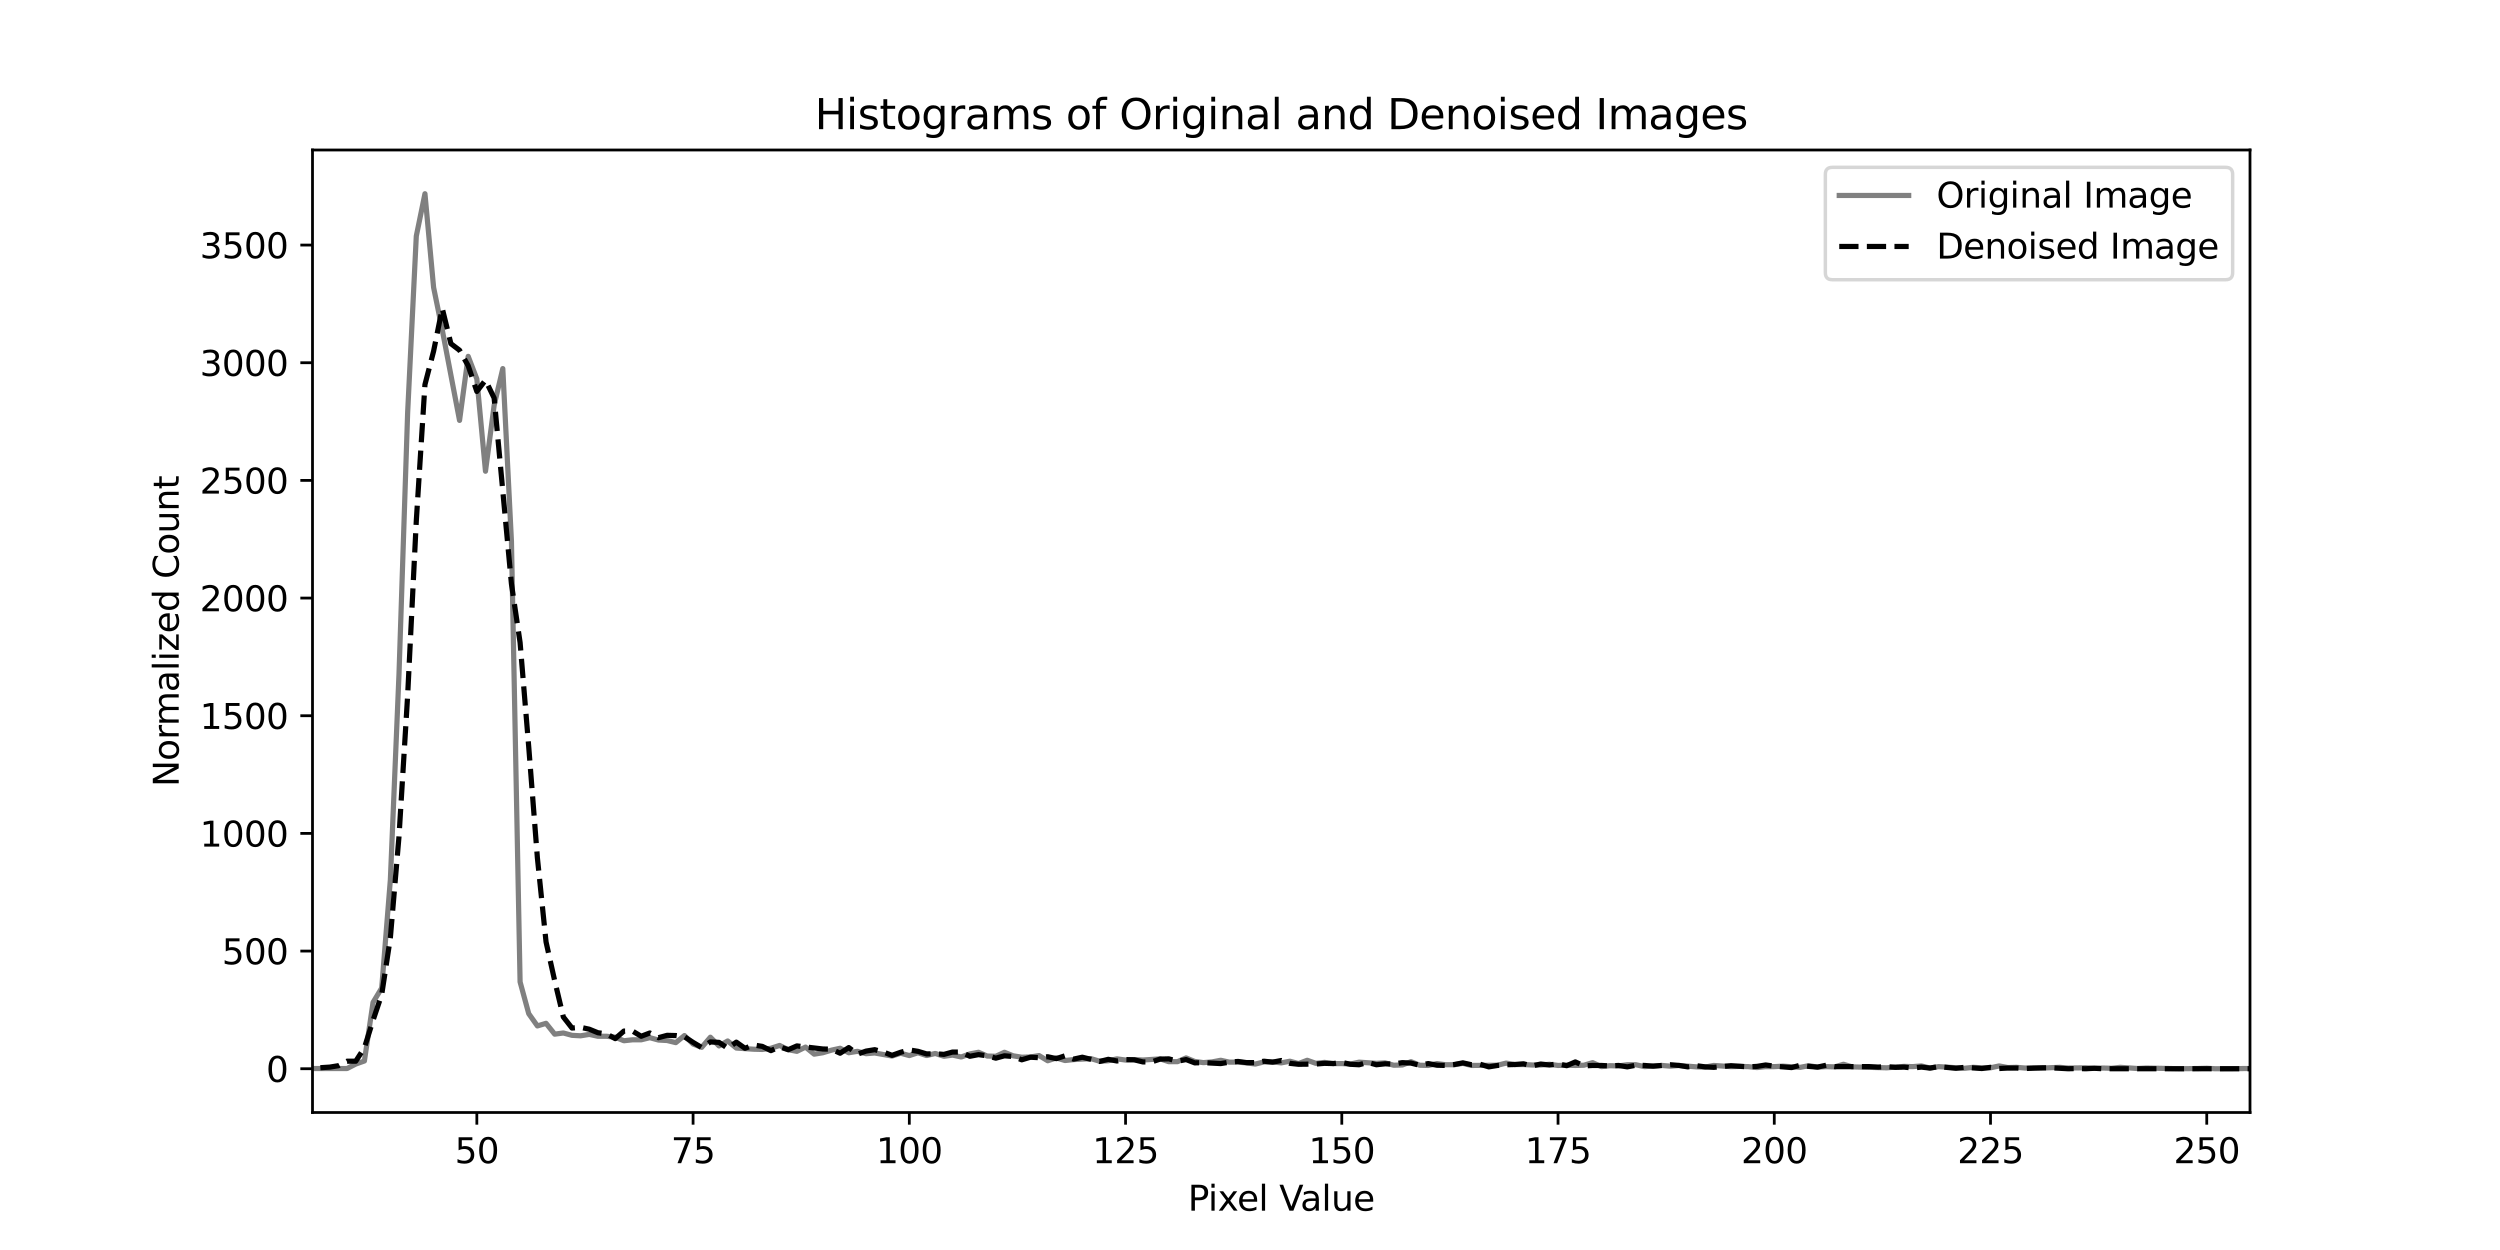 <?xml version="1.0" encoding="utf-8" standalone="no"?>
<!DOCTYPE svg PUBLIC "-//W3C//DTD SVG 1.1//EN"
  "http://www.w3.org/Graphics/SVG/1.1/DTD/svg11.dtd">
<svg xmlns:xlink="http://www.w3.org/1999/xlink" width="720pt" height="360pt" viewBox="0 0 720 360" xmlns="http://www.w3.org/2000/svg" version="1.1">
 <defs>
  <style type="text/css">*{stroke-linejoin: round; stroke-linecap: butt}</style>
 </defs>
 <g id="figure_1">
  <g id="patch_1">
   <path d="M 0 360 
L 720 360 
L 720 0 
L 0 0 
z
" style="fill: #ffffff"/>
  </g>
  <g id="axes_1">
   <g id="patch_2">
    <path d="M 90 320.4 
L 648 320.4 
L 648 43.2 
L 90 43.2 
z
" style="fill: #ffffff"/>
   </g>
   <g id="matplotlib.axis_1">
    <g id="xtick_1">
     <g id="line2d_1">
      <defs>
       <path id="ma00f74139a" d="M 0 0 
L 0 3.5 
" style="stroke: #000000; stroke-width: 0.8"/>
      </defs>
      <g>
       <use xlink:href="#ma00f74139a" x="137.33" y="320.4" style="stroke: #000000; stroke-width: 0.8"/>
      </g>
     </g>
     <g id="text_1">
      <!-- 50 -->
      <g transform="translate(130.968 334.998) scale(0.1 -0.1)">
       <defs>
        <path id="DejaVuSans-35" d="M 691 4666 
L 3169 4666 
L 3169 4134 
L 1269 4134 
L 1269 2991 
Q 1406 3038 1543 3061 
Q 1681 3084 1819 3084 
Q 2600 3084 3056 2656 
Q 3513 2228 3513 1497 
Q 3513 744 3044 326 
Q 2575 -91 1722 -91 
Q 1428 -91 1123 -41 
Q 819 9 494 109 
L 494 744 
Q 775 591 1075 516 
Q 1375 441 1709 441 
Q 2250 441 2565 725 
Q 2881 1009 2881 1497 
Q 2881 1984 2565 2268 
Q 2250 2553 1709 2553 
Q 1456 2553 1204 2497 
Q 953 2441 691 2322 
L 691 4666 
z
" transform="scale(0.016)"/>
        <path id="DejaVuSans-30" d="M 2034 4250 
Q 1547 4250 1301 3770 
Q 1056 3291 1056 2328 
Q 1056 1369 1301 889 
Q 1547 409 2034 409 
Q 2525 409 2770 889 
Q 3016 1369 3016 2328 
Q 3016 3291 2770 3770 
Q 2525 4250 2034 4250 
z
M 2034 4750 
Q 2819 4750 3233 4129 
Q 3647 3509 3647 2328 
Q 3647 1150 3233 529 
Q 2819 -91 2034 -91 
Q 1250 -91 836 529 
Q 422 1150 422 2328 
Q 422 3509 836 4129 
Q 1250 4750 2034 4750 
z
" transform="scale(0.016)"/>
       </defs>
       <use xlink:href="#DejaVuSans-35"/>
       <use xlink:href="#DejaVuSans-30" x="63.623"/>
      </g>
     </g>
    </g>
    <g id="xtick_2">
     <g id="line2d_2">
      <g>
       <use xlink:href="#ma00f74139a" x="199.607" y="320.4" style="stroke: #000000; stroke-width: 0.8"/>
      </g>
     </g>
     <g id="text_2">
      <!-- 75 -->
      <g transform="translate(193.245 334.998) scale(0.1 -0.1)">
       <defs>
        <path id="DejaVuSans-37" d="M 525 4666 
L 3525 4666 
L 3525 4397 
L 1831 0 
L 1172 0 
L 2766 4134 
L 525 4134 
L 525 4666 
z
" transform="scale(0.016)"/>
       </defs>
       <use xlink:href="#DejaVuSans-37"/>
       <use xlink:href="#DejaVuSans-35" x="63.623"/>
      </g>
     </g>
    </g>
    <g id="xtick_3">
     <g id="line2d_3">
      <g>
       <use xlink:href="#ma00f74139a" x="261.884" y="320.4" style="stroke: #000000; stroke-width: 0.8"/>
      </g>
     </g>
     <g id="text_3">
      <!-- 100 -->
      <g transform="translate(252.34 334.998) scale(0.1 -0.1)">
       <defs>
        <path id="DejaVuSans-31" d="M 794 531 
L 1825 531 
L 1825 4091 
L 703 3866 
L 703 4441 
L 1819 4666 
L 2450 4666 
L 2450 531 
L 3481 531 
L 3481 0 
L 794 0 
L 794 531 
z
" transform="scale(0.016)"/>
       </defs>
       <use xlink:href="#DejaVuSans-31"/>
       <use xlink:href="#DejaVuSans-30" x="63.623"/>
       <use xlink:href="#DejaVuSans-30" x="127.246"/>
      </g>
     </g>
    </g>
    <g id="xtick_4">
     <g id="line2d_4">
      <g>
       <use xlink:href="#ma00f74139a" x="324.161" y="320.4" style="stroke: #000000; stroke-width: 0.8"/>
      </g>
     </g>
     <g id="text_4">
      <!-- 125 -->
      <g transform="translate(314.617 334.998) scale(0.1 -0.1)">
       <defs>
        <path id="DejaVuSans-32" d="M 1228 531 
L 3431 531 
L 3431 0 
L 469 0 
L 469 531 
Q 828 903 1448 1529 
Q 2069 2156 2228 2338 
Q 2531 2678 2651 2914 
Q 2772 3150 2772 3378 
Q 2772 3750 2511 3984 
Q 2250 4219 1831 4219 
Q 1534 4219 1204 4116 
Q 875 4013 500 3803 
L 500 4441 
Q 881 4594 1212 4672 
Q 1544 4750 1819 4750 
Q 2544 4750 2975 4387 
Q 3406 4025 3406 3419 
Q 3406 3131 3298 2873 
Q 3191 2616 2906 2266 
Q 2828 2175 2409 1742 
Q 1991 1309 1228 531 
z
" transform="scale(0.016)"/>
       </defs>
       <use xlink:href="#DejaVuSans-31"/>
       <use xlink:href="#DejaVuSans-32" x="63.623"/>
       <use xlink:href="#DejaVuSans-35" x="127.246"/>
      </g>
     </g>
    </g>
    <g id="xtick_5">
     <g id="line2d_5">
      <g>
       <use xlink:href="#ma00f74139a" x="386.438" y="320.4" style="stroke: #000000; stroke-width: 0.8"/>
      </g>
     </g>
     <g id="text_5">
      <!-- 150 -->
      <g transform="translate(376.894 334.998) scale(0.1 -0.1)">
       <use xlink:href="#DejaVuSans-31"/>
       <use xlink:href="#DejaVuSans-35" x="63.623"/>
       <use xlink:href="#DejaVuSans-30" x="127.246"/>
      </g>
     </g>
    </g>
    <g id="xtick_6">
     <g id="line2d_6">
      <g>
       <use xlink:href="#ma00f74139a" x="448.714" y="320.4" style="stroke: #000000; stroke-width: 0.8"/>
      </g>
     </g>
     <g id="text_6">
      <!-- 175 -->
      <g transform="translate(439.171 334.998) scale(0.1 -0.1)">
       <use xlink:href="#DejaVuSans-31"/>
       <use xlink:href="#DejaVuSans-37" x="63.623"/>
       <use xlink:href="#DejaVuSans-35" x="127.246"/>
      </g>
     </g>
    </g>
    <g id="xtick_7">
     <g id="line2d_7">
      <g>
       <use xlink:href="#ma00f74139a" x="510.991" y="320.4" style="stroke: #000000; stroke-width: 0.8"/>
      </g>
     </g>
     <g id="text_7">
      <!-- 200 -->
      <g transform="translate(501.447 334.998) scale(0.1 -0.1)">
       <use xlink:href="#DejaVuSans-32"/>
       <use xlink:href="#DejaVuSans-30" x="63.623"/>
       <use xlink:href="#DejaVuSans-30" x="127.246"/>
      </g>
     </g>
    </g>
    <g id="xtick_8">
     <g id="line2d_8">
      <g>
       <use xlink:href="#ma00f74139a" x="573.268" y="320.4" style="stroke: #000000; stroke-width: 0.8"/>
      </g>
     </g>
     <g id="text_8">
      <!-- 225 -->
      <g transform="translate(563.724 334.998) scale(0.1 -0.1)">
       <use xlink:href="#DejaVuSans-32"/>
       <use xlink:href="#DejaVuSans-32" x="63.623"/>
       <use xlink:href="#DejaVuSans-35" x="127.246"/>
      </g>
     </g>
    </g>
    <g id="xtick_9">
     <g id="line2d_9">
      <g>
       <use xlink:href="#ma00f74139a" x="635.545" y="320.4" style="stroke: #000000; stroke-width: 0.8"/>
      </g>
     </g>
     <g id="text_9">
      <!-- 250 -->
      <g transform="translate(626.001 334.998) scale(0.1 -0.1)">
       <use xlink:href="#DejaVuSans-32"/>
       <use xlink:href="#DejaVuSans-35" x="63.623"/>
       <use xlink:href="#DejaVuSans-30" x="127.246"/>
      </g>
     </g>
    </g>
    <g id="text_10">
     <!-- Pixel Value -->
     <g transform="translate(342.12 348.677) scale(0.1 -0.1)">
      <defs>
       <path id="DejaVuSans-50" d="M 1259 4147 
L 1259 2394 
L 2053 2394 
Q 2494 2394 2734 2622 
Q 2975 2850 2975 3272 
Q 2975 3691 2734 3919 
Q 2494 4147 2053 4147 
L 1259 4147 
z
M 628 4666 
L 2053 4666 
Q 2838 4666 3239 4311 
Q 3641 3956 3641 3272 
Q 3641 2581 3239 2228 
Q 2838 1875 2053 1875 
L 1259 1875 
L 1259 0 
L 628 0 
L 628 4666 
z
" transform="scale(0.016)"/>
       <path id="DejaVuSans-69" d="M 603 3500 
L 1178 3500 
L 1178 0 
L 603 0 
L 603 3500 
z
M 603 4863 
L 1178 4863 
L 1178 4134 
L 603 4134 
L 603 4863 
z
" transform="scale(0.016)"/>
       <path id="DejaVuSans-78" d="M 3513 3500 
L 2247 1797 
L 3578 0 
L 2900 0 
L 1881 1375 
L 863 0 
L 184 0 
L 1544 1831 
L 300 3500 
L 978 3500 
L 1906 2253 
L 2834 3500 
L 3513 3500 
z
" transform="scale(0.016)"/>
       <path id="DejaVuSans-65" d="M 3597 1894 
L 3597 1613 
L 953 1613 
Q 991 1019 1311 708 
Q 1631 397 2203 397 
Q 2534 397 2845 478 
Q 3156 559 3463 722 
L 3463 178 
Q 3153 47 2828 -22 
Q 2503 -91 2169 -91 
Q 1331 -91 842 396 
Q 353 884 353 1716 
Q 353 2575 817 3079 
Q 1281 3584 2069 3584 
Q 2775 3584 3186 3129 
Q 3597 2675 3597 1894 
z
M 3022 2063 
Q 3016 2534 2758 2815 
Q 2500 3097 2075 3097 
Q 1594 3097 1305 2825 
Q 1016 2553 972 2059 
L 3022 2063 
z
" transform="scale(0.016)"/>
       <path id="DejaVuSans-6c" d="M 603 4863 
L 1178 4863 
L 1178 0 
L 603 0 
L 603 4863 
z
" transform="scale(0.016)"/>
       <path id="DejaVuSans-20" transform="scale(0.016)"/>
       <path id="DejaVuSans-56" d="M 1831 0 
L 50 4666 
L 709 4666 
L 2188 738 
L 3669 4666 
L 4325 4666 
L 2547 0 
L 1831 0 
z
" transform="scale(0.016)"/>
       <path id="DejaVuSans-61" d="M 2194 1759 
Q 1497 1759 1228 1600 
Q 959 1441 959 1056 
Q 959 750 1161 570 
Q 1363 391 1709 391 
Q 2188 391 2477 730 
Q 2766 1069 2766 1631 
L 2766 1759 
L 2194 1759 
z
M 3341 1997 
L 3341 0 
L 2766 0 
L 2766 531 
Q 2569 213 2275 61 
Q 1981 -91 1556 -91 
Q 1019 -91 701 211 
Q 384 513 384 1019 
Q 384 1609 779 1909 
Q 1175 2209 1959 2209 
L 2766 2209 
L 2766 2266 
Q 2766 2663 2505 2880 
Q 2244 3097 1772 3097 
Q 1472 3097 1187 3025 
Q 903 2953 641 2809 
L 641 3341 
Q 956 3463 1253 3523 
Q 1550 3584 1831 3584 
Q 2591 3584 2966 3190 
Q 3341 2797 3341 1997 
z
" transform="scale(0.016)"/>
       <path id="DejaVuSans-75" d="M 544 1381 
L 544 3500 
L 1119 3500 
L 1119 1403 
Q 1119 906 1312 657 
Q 1506 409 1894 409 
Q 2359 409 2629 706 
Q 2900 1003 2900 1516 
L 2900 3500 
L 3475 3500 
L 3475 0 
L 2900 0 
L 2900 538 
Q 2691 219 2414 64 
Q 2138 -91 1772 -91 
Q 1169 -91 856 284 
Q 544 659 544 1381 
z
M 1991 3584 
L 1991 3584 
z
" transform="scale(0.016)"/>
      </defs>
      <use xlink:href="#DejaVuSans-50"/>
      <use xlink:href="#DejaVuSans-69" x="58.053"/>
      <use xlink:href="#DejaVuSans-78" x="85.836"/>
      <use xlink:href="#DejaVuSans-65" x="141.891"/>
      <use xlink:href="#DejaVuSans-6c" x="203.414"/>
      <use xlink:href="#DejaVuSans-20" x="231.197"/>
      <use xlink:href="#DejaVuSans-56" x="262.984"/>
      <use xlink:href="#DejaVuSans-61" x="323.643"/>
      <use xlink:href="#DejaVuSans-6c" x="384.922"/>
      <use xlink:href="#DejaVuSans-75" x="412.705"/>
      <use xlink:href="#DejaVuSans-65" x="476.084"/>
     </g>
    </g>
   </g>
   <g id="matplotlib.axis_2">
    <g id="ytick_1">
     <g id="line2d_10">
      <defs>
       <path id="m5e461775ae" d="M 0 0 
L -3.5 0 
" style="stroke: #000000; stroke-width: 0.8"/>
      </defs>
      <g>
       <use xlink:href="#m5e461775ae" x="90" y="307.8" style="stroke: #000000; stroke-width: 0.8"/>
      </g>
     </g>
     <g id="text_11">
      <!-- 0 -->
      <g transform="translate(76.638 311.599) scale(0.1 -0.1)">
       <use xlink:href="#DejaVuSans-30"/>
      </g>
     </g>
    </g>
    <g id="ytick_2">
     <g id="line2d_11">
      <g>
       <use xlink:href="#m5e461775ae" x="90" y="273.911" style="stroke: #000000; stroke-width: 0.8"/>
      </g>
     </g>
     <g id="text_12">
      <!-- 500 -->
      <g transform="translate(63.913 277.71) scale(0.1 -0.1)">
       <use xlink:href="#DejaVuSans-35"/>
       <use xlink:href="#DejaVuSans-30" x="63.623"/>
       <use xlink:href="#DejaVuSans-30" x="127.246"/>
      </g>
     </g>
    </g>
    <g id="ytick_3">
     <g id="line2d_12">
      <g>
       <use xlink:href="#m5e461775ae" x="90" y="240.022" style="stroke: #000000; stroke-width: 0.8"/>
      </g>
     </g>
     <g id="text_13">
      <!-- 1000 -->
      <g transform="translate(57.55 243.821) scale(0.1 -0.1)">
       <use xlink:href="#DejaVuSans-31"/>
       <use xlink:href="#DejaVuSans-30" x="63.623"/>
       <use xlink:href="#DejaVuSans-30" x="127.246"/>
       <use xlink:href="#DejaVuSans-30" x="190.869"/>
      </g>
     </g>
    </g>
    <g id="ytick_4">
     <g id="line2d_13">
      <g>
       <use xlink:href="#m5e461775ae" x="90" y="206.132" style="stroke: #000000; stroke-width: 0.8"/>
      </g>
     </g>
     <g id="text_14">
      <!-- 1500 -->
      <g transform="translate(57.55 209.932) scale(0.1 -0.1)">
       <use xlink:href="#DejaVuSans-31"/>
       <use xlink:href="#DejaVuSans-35" x="63.623"/>
       <use xlink:href="#DejaVuSans-30" x="127.246"/>
       <use xlink:href="#DejaVuSans-30" x="190.869"/>
      </g>
     </g>
    </g>
    <g id="ytick_5">
     <g id="line2d_14">
      <g>
       <use xlink:href="#m5e461775ae" x="90" y="172.243" style="stroke: #000000; stroke-width: 0.8"/>
      </g>
     </g>
     <g id="text_15">
      <!-- 2000 -->
      <g transform="translate(57.55 176.042) scale(0.1 -0.1)">
       <use xlink:href="#DejaVuSans-32"/>
       <use xlink:href="#DejaVuSans-30" x="63.623"/>
       <use xlink:href="#DejaVuSans-30" x="127.246"/>
       <use xlink:href="#DejaVuSans-30" x="190.869"/>
      </g>
     </g>
    </g>
    <g id="ytick_6">
     <g id="line2d_15">
      <g>
       <use xlink:href="#m5e461775ae" x="90" y="138.354" style="stroke: #000000; stroke-width: 0.8"/>
      </g>
     </g>
     <g id="text_16">
      <!-- 2500 -->
      <g transform="translate(57.55 142.153) scale(0.1 -0.1)">
       <use xlink:href="#DejaVuSans-32"/>
       <use xlink:href="#DejaVuSans-35" x="63.623"/>
       <use xlink:href="#DejaVuSans-30" x="127.246"/>
       <use xlink:href="#DejaVuSans-30" x="190.869"/>
      </g>
     </g>
    </g>
    <g id="ytick_7">
     <g id="line2d_16">
      <g>
       <use xlink:href="#m5e461775ae" x="90" y="104.465" style="stroke: #000000; stroke-width: 0.8"/>
      </g>
     </g>
     <g id="text_17">
      <!-- 3000 -->
      <g transform="translate(57.55 108.264) scale(0.1 -0.1)">
       <defs>
        <path id="DejaVuSans-33" d="M 2597 2516 
Q 3050 2419 3304 2112 
Q 3559 1806 3559 1356 
Q 3559 666 3084 287 
Q 2609 -91 1734 -91 
Q 1441 -91 1130 -33 
Q 819 25 488 141 
L 488 750 
Q 750 597 1062 519 
Q 1375 441 1716 441 
Q 2309 441 2620 675 
Q 2931 909 2931 1356 
Q 2931 1769 2642 2001 
Q 2353 2234 1838 2234 
L 1294 2234 
L 1294 2753 
L 1863 2753 
Q 2328 2753 2575 2939 
Q 2822 3125 2822 3475 
Q 2822 3834 2567 4026 
Q 2313 4219 1838 4219 
Q 1578 4219 1281 4162 
Q 984 4106 628 3988 
L 628 4550 
Q 988 4650 1302 4700 
Q 1616 4750 1894 4750 
Q 2613 4750 3031 4423 
Q 3450 4097 3450 3541 
Q 3450 3153 3228 2886 
Q 3006 2619 2597 2516 
z
" transform="scale(0.016)"/>
       </defs>
       <use xlink:href="#DejaVuSans-33"/>
       <use xlink:href="#DejaVuSans-30" x="63.623"/>
       <use xlink:href="#DejaVuSans-30" x="127.246"/>
       <use xlink:href="#DejaVuSans-30" x="190.869"/>
      </g>
     </g>
    </g>
    <g id="ytick_8">
     <g id="line2d_17">
      <g>
       <use xlink:href="#m5e461775ae" x="90" y="70.576" style="stroke: #000000; stroke-width: 0.8"/>
      </g>
     </g>
     <g id="text_18">
      <!-- 3500 -->
      <g transform="translate(57.55 74.375) scale(0.1 -0.1)">
       <use xlink:href="#DejaVuSans-33"/>
       <use xlink:href="#DejaVuSans-35" x="63.623"/>
       <use xlink:href="#DejaVuSans-30" x="127.246"/>
       <use xlink:href="#DejaVuSans-30" x="190.869"/>
      </g>
     </g>
    </g>
    <g id="text_19">
     <!-- Normalized Count -->
     <g transform="translate(51.47 226.593) rotate(-90) scale(0.1 -0.1)">
      <defs>
       <path id="DejaVuSans-4e" d="M 628 4666 
L 1478 4666 
L 3547 763 
L 3547 4666 
L 4159 4666 
L 4159 0 
L 3309 0 
L 1241 3903 
L 1241 0 
L 628 0 
L 628 4666 
z
" transform="scale(0.016)"/>
       <path id="DejaVuSans-6f" d="M 1959 3097 
Q 1497 3097 1228 2736 
Q 959 2375 959 1747 
Q 959 1119 1226 758 
Q 1494 397 1959 397 
Q 2419 397 2687 759 
Q 2956 1122 2956 1747 
Q 2956 2369 2687 2733 
Q 2419 3097 1959 3097 
z
M 1959 3584 
Q 2709 3584 3137 3096 
Q 3566 2609 3566 1747 
Q 3566 888 3137 398 
Q 2709 -91 1959 -91 
Q 1206 -91 779 398 
Q 353 888 353 1747 
Q 353 2609 779 3096 
Q 1206 3584 1959 3584 
z
" transform="scale(0.016)"/>
       <path id="DejaVuSans-72" d="M 2631 2963 
Q 2534 3019 2420 3045 
Q 2306 3072 2169 3072 
Q 1681 3072 1420 2755 
Q 1159 2438 1159 1844 
L 1159 0 
L 581 0 
L 581 3500 
L 1159 3500 
L 1159 2956 
Q 1341 3275 1631 3429 
Q 1922 3584 2338 3584 
Q 2397 3584 2469 3576 
Q 2541 3569 2628 3553 
L 2631 2963 
z
" transform="scale(0.016)"/>
       <path id="DejaVuSans-6d" d="M 3328 2828 
Q 3544 3216 3844 3400 
Q 4144 3584 4550 3584 
Q 5097 3584 5394 3201 
Q 5691 2819 5691 2113 
L 5691 0 
L 5113 0 
L 5113 2094 
Q 5113 2597 4934 2840 
Q 4756 3084 4391 3084 
Q 3944 3084 3684 2787 
Q 3425 2491 3425 1978 
L 3425 0 
L 2847 0 
L 2847 2094 
Q 2847 2600 2669 2842 
Q 2491 3084 2119 3084 
Q 1678 3084 1418 2786 
Q 1159 2488 1159 1978 
L 1159 0 
L 581 0 
L 581 3500 
L 1159 3500 
L 1159 2956 
Q 1356 3278 1631 3431 
Q 1906 3584 2284 3584 
Q 2666 3584 2933 3390 
Q 3200 3197 3328 2828 
z
" transform="scale(0.016)"/>
       <path id="DejaVuSans-7a" d="M 353 3500 
L 3084 3500 
L 3084 2975 
L 922 459 
L 3084 459 
L 3084 0 
L 275 0 
L 275 525 
L 2438 3041 
L 353 3041 
L 353 3500 
z
" transform="scale(0.016)"/>
       <path id="DejaVuSans-64" d="M 2906 2969 
L 2906 4863 
L 3481 4863 
L 3481 0 
L 2906 0 
L 2906 525 
Q 2725 213 2448 61 
Q 2172 -91 1784 -91 
Q 1150 -91 751 415 
Q 353 922 353 1747 
Q 353 2572 751 3078 
Q 1150 3584 1784 3584 
Q 2172 3584 2448 3432 
Q 2725 3281 2906 2969 
z
M 947 1747 
Q 947 1113 1208 752 
Q 1469 391 1925 391 
Q 2381 391 2643 752 
Q 2906 1113 2906 1747 
Q 2906 2381 2643 2742 
Q 2381 3103 1925 3103 
Q 1469 3103 1208 2742 
Q 947 2381 947 1747 
z
" transform="scale(0.016)"/>
       <path id="DejaVuSans-43" d="M 4122 4306 
L 4122 3641 
Q 3803 3938 3442 4084 
Q 3081 4231 2675 4231 
Q 1875 4231 1450 3742 
Q 1025 3253 1025 2328 
Q 1025 1406 1450 917 
Q 1875 428 2675 428 
Q 3081 428 3442 575 
Q 3803 722 4122 1019 
L 4122 359 
Q 3791 134 3420 21 
Q 3050 -91 2638 -91 
Q 1578 -91 968 557 
Q 359 1206 359 2328 
Q 359 3453 968 4101 
Q 1578 4750 2638 4750 
Q 3056 4750 3426 4639 
Q 3797 4528 4122 4306 
z
" transform="scale(0.016)"/>
       <path id="DejaVuSans-6e" d="M 3513 2113 
L 3513 0 
L 2938 0 
L 2938 2094 
Q 2938 2591 2744 2837 
Q 2550 3084 2163 3084 
Q 1697 3084 1428 2787 
Q 1159 2491 1159 1978 
L 1159 0 
L 581 0 
L 581 3500 
L 1159 3500 
L 1159 2956 
Q 1366 3272 1645 3428 
Q 1925 3584 2291 3584 
Q 2894 3584 3203 3211 
Q 3513 2838 3513 2113 
z
" transform="scale(0.016)"/>
       <path id="DejaVuSans-74" d="M 1172 4494 
L 1172 3500 
L 2356 3500 
L 2356 3053 
L 1172 3053 
L 1172 1153 
Q 1172 725 1289 603 
Q 1406 481 1766 481 
L 2356 481 
L 2356 0 
L 1766 0 
Q 1100 0 847 248 
Q 594 497 594 1153 
L 594 3053 
L 172 3053 
L 172 3500 
L 594 3500 
L 594 4494 
L 1172 4494 
z
" transform="scale(0.016)"/>
      </defs>
      <use xlink:href="#DejaVuSans-4e"/>
      <use xlink:href="#DejaVuSans-6f" x="74.805"/>
      <use xlink:href="#DejaVuSans-72" x="135.986"/>
      <use xlink:href="#DejaVuSans-6d" x="175.35"/>
      <use xlink:href="#DejaVuSans-61" x="272.762"/>
      <use xlink:href="#DejaVuSans-6c" x="334.041"/>
      <use xlink:href="#DejaVuSans-69" x="361.824"/>
      <use xlink:href="#DejaVuSans-7a" x="389.607"/>
      <use xlink:href="#DejaVuSans-65" x="442.098"/>
      <use xlink:href="#DejaVuSans-64" x="503.621"/>
      <use xlink:href="#DejaVuSans-20" x="567.098"/>
      <use xlink:href="#DejaVuSans-43" x="598.885"/>
      <use xlink:href="#DejaVuSans-6f" x="668.709"/>
      <use xlink:href="#DejaVuSans-75" x="729.891"/>
      <use xlink:href="#DejaVuSans-6e" x="793.27"/>
      <use xlink:href="#DejaVuSans-74" x="856.648"/>
     </g>
    </g>
   </g>
   <g id="line2d_18">
    <path d="M 12.777 307.8 
L 99.964 307.732 
L 102.455 306.444 
L 104.946 305.563 
L 107.438 288.686 
L 109.929 284.552 
L 112.42 253.442 
L 114.911 194.136 
L 117.402 118.834 
L 119.893 68 
L 122.384 55.8 
L 124.875 82.776 
L 127.366 94.976 
L 132.348 121.071 
L 134.839 102.635 
L 137.33 109.142 
L 139.821 135.711 
L 142.312 116.733 
L 144.804 106.159 
L 147.295 155.909 
L 149.786 282.79 
L 152.277 291.94 
L 154.768 295.464 
L 157.259 294.719 
L 159.75 297.837 
L 162.241 297.498 
L 164.732 298.175 
L 167.223 298.311 
L 169.714 297.904 
L 172.205 298.447 
L 174.696 298.447 
L 177.188 298.718 
L 179.679 299.734 
L 182.17 299.463 
L 184.661 299.463 
L 187.152 298.853 
L 189.643 299.531 
L 192.134 299.667 
L 194.625 300.277 
L 197.116 298.243 
L 199.607 300.683 
L 202.098 301.632 
L 204.589 298.718 
L 207.08 301.225 
L 209.571 299.802 
L 212.062 301.836 
L 217.045 302.174 
L 219.536 302.242 
L 222.027 301.903 
L 224.518 301.09 
L 227.009 302.31 
L 229.5 302.784 
L 231.991 301.564 
L 234.482 303.598 
L 236.973 303.191 
L 239.464 302.446 
L 241.955 301.903 
L 244.446 303.191 
L 246.938 302.784 
L 249.429 303.462 
L 251.92 303.259 
L 256.902 304.14 
L 259.393 303.327 
L 261.884 304.004 
L 264.375 303.191 
L 266.866 304.004 
L 269.357 303.394 
L 271.848 304.208 
L 274.339 303.869 
L 276.83 304.411 
L 279.321 303.53 
L 281.812 303.056 
L 284.304 304.14 
L 286.795 304.208 
L 289.286 303.056 
L 291.777 304.072 
L 294.268 304.479 
L 296.759 304.411 
L 299.25 304.004 
L 301.741 305.496 
L 304.232 304.682 
L 306.723 305.428 
L 309.214 305.157 
L 314.196 304.886 
L 316.688 305.631 
L 319.179 305.496 
L 321.67 304.953 
L 324.161 305.292 
L 326.652 305.157 
L 329.143 305.292 
L 334.125 304.953 
L 336.616 305.767 
L 339.107 305.767 
L 341.598 304.682 
L 344.089 305.699 
L 346.58 306.038 
L 349.071 305.834 
L 351.562 305.36 
L 354.054 305.902 
L 356.545 305.902 
L 359.036 306.106 
L 361.527 306.444 
L 364.018 305.834 
L 366.509 305.834 
L 369 306.106 
L 371.491 305.631 
L 373.982 306.309 
L 376.473 305.36 
L 378.964 306.241 
L 381.455 305.97 
L 383.946 306.309 
L 386.438 306.309 
L 388.929 306.444 
L 391.42 305.902 
L 396.402 306.241 
L 398.893 306.106 
L 401.384 306.783 
L 403.875 306.716 
L 406.366 305.767 
L 408.857 306.783 
L 411.348 306.851 
L 413.839 306.309 
L 416.33 306.648 
L 418.821 306.648 
L 421.312 306.241 
L 423.804 306.851 
L 431.277 306.783 
L 433.768 306.173 
L 436.259 306.58 
L 438.75 306.58 
L 441.241 306.716 
L 443.732 306.716 
L 446.223 306.512 
L 448.714 306.851 
L 451.205 306.783 
L 453.696 306.851 
L 456.188 306.783 
L 458.679 306.038 
L 461.17 307.19 
L 463.661 306.919 
L 466.152 306.987 
L 468.643 306.648 
L 471.134 306.648 
L 473.625 307.19 
L 478.607 306.851 
L 481.098 307.054 
L 483.589 306.851 
L 488.571 307.258 
L 491.062 307.326 
L 493.554 306.851 
L 498.536 307.19 
L 501.027 307.122 
L 503.518 307.19 
L 506.009 307.461 
L 508.5 307.19 
L 510.991 307.19 
L 513.482 307.054 
L 518.464 307.393 
L 520.955 306.919 
L 523.446 307.326 
L 525.938 307.19 
L 528.429 307.258 
L 530.92 306.512 
L 533.411 307.258 
L 543.375 307.529 
L 548.357 307.122 
L 550.848 307.19 
L 553.339 306.987 
L 555.83 307.597 
L 558.321 307.19 
L 565.795 307.664 
L 568.286 307.393 
L 570.777 307.529 
L 573.268 307.529 
L 575.759 306.987 
L 578.25 307.461 
L 580.741 307.393 
L 583.232 307.597 
L 585.723 307.529 
L 588.214 307.597 
L 593.196 307.393 
L 595.688 307.597 
L 600.67 307.529 
L 603.161 307.664 
L 605.652 307.597 
L 608.143 307.664 
L 610.634 307.393 
L 615.616 307.732 
L 618.107 307.597 
L 628.071 307.8 
L 633.054 307.732 
L 635.545 307.664 
L 638.036 307.8 
L 648 307.732 
L 648 307.732 
" clip-path="url(#p1978bdb7bf)" style="fill: none; stroke: #808080; stroke-width: 1.5; stroke-linecap: square"/>
   </g>
   <g id="line2d_19">
    <path d="M 12.777 307.8 
L 87.509 307.8 
L 94.982 307.326 
L 97.473 306.919 
L 99.964 305.631 
L 102.455 305.631 
L 104.946 301.768 
L 107.438 293.838 
L 109.929 286.45 
L 112.42 270.115 
L 114.911 240.903 
L 117.402 200.303 
L 119.893 150.012 
L 122.384 110.768 
L 124.875 101.144 
L 127.366 88.808 
L 129.857 98.975 
L 132.348 100.873 
L 134.839 105.346 
L 137.33 112.734 
L 139.821 109.48 
L 142.312 114.632 
L 147.295 168.177 
L 149.786 185.053 
L 152.277 215.147 
L 154.768 247.071 
L 157.259 271.267 
L 159.75 282.451 
L 162.241 292.889 
L 164.732 296.074 
L 167.223 295.871 
L 169.714 296.413 
L 172.205 297.43 
L 174.696 297.769 
L 177.188 299.124 
L 179.679 296.955 
L 182.17 296.955 
L 184.661 298.447 
L 187.152 297.498 
L 189.643 298.853 
L 192.134 298.175 
L 194.625 298.243 
L 197.116 298.582 
L 199.607 300.209 
L 202.098 301.7 
L 204.589 300.073 
L 207.08 300.209 
L 209.571 301.903 
L 212.062 300.141 
L 214.554 301.903 
L 217.045 300.954 
L 219.536 301.361 
L 222.027 302.581 
L 224.518 301.497 
L 227.009 302.31 
L 229.5 301.225 
L 236.973 302.107 
L 239.464 302.174 
L 241.955 303.327 
L 244.446 301.7 
L 246.938 303.598 
L 249.429 302.717 
L 251.92 302.31 
L 254.411 302.988 
L 256.902 303.937 
L 259.393 303.056 
L 261.884 302.378 
L 264.375 302.784 
L 266.866 303.53 
L 269.357 303.462 
L 271.848 303.666 
L 274.339 302.988 
L 276.83 302.988 
L 279.321 304.208 
L 281.812 303.733 
L 284.304 304.072 
L 286.795 304.75 
L 289.286 304.072 
L 291.777 304.276 
L 294.268 305.224 
L 296.759 304.479 
L 299.25 304.614 
L 301.741 304.343 
L 304.232 304.886 
L 306.723 304.072 
L 309.214 305.021 
L 311.705 304.479 
L 316.688 305.699 
L 319.179 305.089 
L 321.67 305.563 
L 324.161 305.157 
L 326.652 305.224 
L 329.143 305.834 
L 331.634 305.834 
L 334.125 305.021 
L 336.616 304.953 
L 339.107 305.631 
L 341.598 305.157 
L 344.089 306.106 
L 346.58 306.038 
L 351.562 306.309 
L 354.054 305.902 
L 356.545 305.699 
L 359.036 306.038 
L 361.527 306.038 
L 364.018 305.631 
L 366.509 305.902 
L 369 305.428 
L 371.491 306.241 
L 373.982 306.512 
L 378.964 306.444 
L 381.455 306.241 
L 383.946 306.309 
L 386.438 305.97 
L 388.929 306.512 
L 391.42 306.648 
L 393.911 305.97 
L 396.402 306.648 
L 398.893 306.377 
L 401.384 306.444 
L 403.875 306.038 
L 406.366 306.173 
L 408.857 306.783 
L 411.348 306.309 
L 413.839 306.783 
L 416.33 306.851 
L 418.821 306.58 
L 421.312 306.106 
L 423.804 306.648 
L 426.295 306.512 
L 428.786 307.258 
L 431.277 306.851 
L 433.768 306.648 
L 436.259 306.58 
L 438.75 306.377 
L 441.241 306.987 
L 443.732 306.444 
L 446.223 306.716 
L 448.714 306.377 
L 451.205 306.919 
L 453.696 305.834 
L 456.188 306.987 
L 458.679 306.851 
L 461.17 306.851 
L 463.661 306.987 
L 466.152 306.851 
L 468.643 307.258 
L 471.134 306.783 
L 473.625 306.851 
L 476.116 307.054 
L 481.098 306.648 
L 483.589 306.851 
L 486.08 307.258 
L 488.571 306.919 
L 491.062 307.258 
L 493.554 307.393 
L 498.536 306.919 
L 503.518 307.258 
L 506.009 307.122 
L 508.5 306.716 
L 510.991 307.054 
L 515.973 307.461 
L 518.464 306.783 
L 520.955 307.122 
L 523.446 307.326 
L 525.938 306.783 
L 528.429 307.19 
L 538.393 307.19 
L 540.884 307.326 
L 543.375 307.19 
L 545.866 307.393 
L 548.357 307.326 
L 550.848 307.597 
L 553.339 307.326 
L 555.83 307.597 
L 558.321 307.19 
L 563.304 307.664 
L 565.795 307.393 
L 570.777 307.732 
L 573.268 307.393 
L 575.759 307.732 
L 578.25 307.597 
L 580.741 307.597 
L 583.232 307.732 
L 588.214 307.529 
L 590.705 307.529 
L 595.688 307.8 
L 598.179 307.732 
L 600.67 307.8 
L 603.161 307.664 
L 605.652 307.8 
L 648 307.8 
L 648 307.8 
" clip-path="url(#p1978bdb7bf)" style="fill: none; stroke-dasharray: 5.55,2.4; stroke-dashoffset: 0; stroke: #000000; stroke-width: 1.5"/>
   </g>
   <g id="patch_3">
    <path d="M 90 320.4 
L 90 43.2 
" style="fill: none; stroke: #000000; stroke-width: 0.8; stroke-linejoin: miter; stroke-linecap: square"/>
   </g>
   <g id="patch_4">
    <path d="M 648 320.4 
L 648 43.2 
" style="fill: none; stroke: #000000; stroke-width: 0.8; stroke-linejoin: miter; stroke-linecap: square"/>
   </g>
   <g id="patch_5">
    <path d="M 90 320.4 
L 648 320.4 
" style="fill: none; stroke: #000000; stroke-width: 0.8; stroke-linejoin: miter; stroke-linecap: square"/>
   </g>
   <g id="patch_6">
    <path d="M 90 43.2 
L 648 43.2 
" style="fill: none; stroke: #000000; stroke-width: 0.8; stroke-linejoin: miter; stroke-linecap: square"/>
   </g>
   <g id="text_20">
    <!-- Histograms of Original and Denoised Images -->
    <g transform="translate(234.667 37.2) scale(0.12 -0.12)">
     <defs>
      <path id="DejaVuSans-48" d="M 628 4666 
L 1259 4666 
L 1259 2753 
L 3553 2753 
L 3553 4666 
L 4184 4666 
L 4184 0 
L 3553 0 
L 3553 2222 
L 1259 2222 
L 1259 0 
L 628 0 
L 628 4666 
z
" transform="scale(0.016)"/>
      <path id="DejaVuSans-73" d="M 2834 3397 
L 2834 2853 
Q 2591 2978 2328 3040 
Q 2066 3103 1784 3103 
Q 1356 3103 1142 2972 
Q 928 2841 928 2578 
Q 928 2378 1081 2264 
Q 1234 2150 1697 2047 
L 1894 2003 
Q 2506 1872 2764 1633 
Q 3022 1394 3022 966 
Q 3022 478 2636 193 
Q 2250 -91 1575 -91 
Q 1294 -91 989 -36 
Q 684 19 347 128 
L 347 722 
Q 666 556 975 473 
Q 1284 391 1588 391 
Q 1994 391 2212 530 
Q 2431 669 2431 922 
Q 2431 1156 2273 1281 
Q 2116 1406 1581 1522 
L 1381 1569 
Q 847 1681 609 1914 
Q 372 2147 372 2553 
Q 372 3047 722 3315 
Q 1072 3584 1716 3584 
Q 2034 3584 2315 3537 
Q 2597 3491 2834 3397 
z
" transform="scale(0.016)"/>
      <path id="DejaVuSans-67" d="M 2906 1791 
Q 2906 2416 2648 2759 
Q 2391 3103 1925 3103 
Q 1463 3103 1205 2759 
Q 947 2416 947 1791 
Q 947 1169 1205 825 
Q 1463 481 1925 481 
Q 2391 481 2648 825 
Q 2906 1169 2906 1791 
z
M 3481 434 
Q 3481 -459 3084 -895 
Q 2688 -1331 1869 -1331 
Q 1566 -1331 1297 -1286 
Q 1028 -1241 775 -1147 
L 775 -588 
Q 1028 -725 1275 -790 
Q 1522 -856 1778 -856 
Q 2344 -856 2625 -561 
Q 2906 -266 2906 331 
L 2906 616 
Q 2728 306 2450 153 
Q 2172 0 1784 0 
Q 1141 0 747 490 
Q 353 981 353 1791 
Q 353 2603 747 3093 
Q 1141 3584 1784 3584 
Q 2172 3584 2450 3431 
Q 2728 3278 2906 2969 
L 2906 3500 
L 3481 3500 
L 3481 434 
z
" transform="scale(0.016)"/>
      <path id="DejaVuSans-66" d="M 2375 4863 
L 2375 4384 
L 1825 4384 
Q 1516 4384 1395 4259 
Q 1275 4134 1275 3809 
L 1275 3500 
L 2222 3500 
L 2222 3053 
L 1275 3053 
L 1275 0 
L 697 0 
L 697 3053 
L 147 3053 
L 147 3500 
L 697 3500 
L 697 3744 
Q 697 4328 969 4595 
Q 1241 4863 1831 4863 
L 2375 4863 
z
" transform="scale(0.016)"/>
      <path id="DejaVuSans-4f" d="M 2522 4238 
Q 1834 4238 1429 3725 
Q 1025 3213 1025 2328 
Q 1025 1447 1429 934 
Q 1834 422 2522 422 
Q 3209 422 3611 934 
Q 4013 1447 4013 2328 
Q 4013 3213 3611 3725 
Q 3209 4238 2522 4238 
z
M 2522 4750 
Q 3503 4750 4090 4092 
Q 4678 3434 4678 2328 
Q 4678 1225 4090 567 
Q 3503 -91 2522 -91 
Q 1538 -91 948 565 
Q 359 1222 359 2328 
Q 359 3434 948 4092 
Q 1538 4750 2522 4750 
z
" transform="scale(0.016)"/>
      <path id="DejaVuSans-44" d="M 1259 4147 
L 1259 519 
L 2022 519 
Q 2988 519 3436 956 
Q 3884 1394 3884 2338 
Q 3884 3275 3436 3711 
Q 2988 4147 2022 4147 
L 1259 4147 
z
M 628 4666 
L 1925 4666 
Q 3281 4666 3915 4102 
Q 4550 3538 4550 2338 
Q 4550 1131 3912 565 
Q 3275 0 1925 0 
L 628 0 
L 628 4666 
z
" transform="scale(0.016)"/>
      <path id="DejaVuSans-49" d="M 628 4666 
L 1259 4666 
L 1259 0 
L 628 0 
L 628 4666 
z
" transform="scale(0.016)"/>
     </defs>
     <use xlink:href="#DejaVuSans-48"/>
     <use xlink:href="#DejaVuSans-69" x="75.195"/>
     <use xlink:href="#DejaVuSans-73" x="102.979"/>
     <use xlink:href="#DejaVuSans-74" x="155.078"/>
     <use xlink:href="#DejaVuSans-6f" x="194.287"/>
     <use xlink:href="#DejaVuSans-67" x="255.469"/>
     <use xlink:href="#DejaVuSans-72" x="318.945"/>
     <use xlink:href="#DejaVuSans-61" x="360.059"/>
     <use xlink:href="#DejaVuSans-6d" x="421.338"/>
     <use xlink:href="#DejaVuSans-73" x="518.75"/>
     <use xlink:href="#DejaVuSans-20" x="570.85"/>
     <use xlink:href="#DejaVuSans-6f" x="602.637"/>
     <use xlink:href="#DejaVuSans-66" x="663.818"/>
     <use xlink:href="#DejaVuSans-20" x="699.023"/>
     <use xlink:href="#DejaVuSans-4f" x="730.811"/>
     <use xlink:href="#DejaVuSans-72" x="809.521"/>
     <use xlink:href="#DejaVuSans-69" x="850.635"/>
     <use xlink:href="#DejaVuSans-67" x="878.418"/>
     <use xlink:href="#DejaVuSans-69" x="941.895"/>
     <use xlink:href="#DejaVuSans-6e" x="969.678"/>
     <use xlink:href="#DejaVuSans-61" x="1033.057"/>
     <use xlink:href="#DejaVuSans-6c" x="1094.336"/>
     <use xlink:href="#DejaVuSans-20" x="1122.119"/>
     <use xlink:href="#DejaVuSans-61" x="1153.906"/>
     <use xlink:href="#DejaVuSans-6e" x="1215.186"/>
     <use xlink:href="#DejaVuSans-64" x="1278.564"/>
     <use xlink:href="#DejaVuSans-20" x="1342.041"/>
     <use xlink:href="#DejaVuSans-44" x="1373.828"/>
     <use xlink:href="#DejaVuSans-65" x="1450.83"/>
     <use xlink:href="#DejaVuSans-6e" x="1512.354"/>
     <use xlink:href="#DejaVuSans-6f" x="1575.732"/>
     <use xlink:href="#DejaVuSans-69" x="1636.914"/>
     <use xlink:href="#DejaVuSans-73" x="1664.697"/>
     <use xlink:href="#DejaVuSans-65" x="1716.797"/>
     <use xlink:href="#DejaVuSans-64" x="1778.32"/>
     <use xlink:href="#DejaVuSans-20" x="1841.797"/>
     <use xlink:href="#DejaVuSans-49" x="1873.584"/>
     <use xlink:href="#DejaVuSans-6d" x="1903.076"/>
     <use xlink:href="#DejaVuSans-61" x="2000.488"/>
     <use xlink:href="#DejaVuSans-67" x="2061.768"/>
     <use xlink:href="#DejaVuSans-65" x="2125.244"/>
     <use xlink:href="#DejaVuSans-73" x="2186.768"/>
    </g>
   </g>
   <g id="legend_1">
    <g id="patch_7">
     <path d="M 527.703 80.556 
L 641 80.556 
Q 643 80.556 643 78.556 
L 643 50.2 
Q 643 48.2 641 48.2 
L 527.703 48.2 
Q 525.703 48.2 525.703 50.2 
L 525.703 78.556 
Q 525.703 80.556 527.703 80.556 
z
" style="fill: #ffffff; opacity: 0.8; stroke: #cccccc; stroke-linejoin: miter"/>
    </g>
    <g id="line2d_20">
     <path d="M 529.703 56.298 
L 539.703 56.298 
L 549.703 56.298 
" style="fill: none; stroke: #808080; stroke-width: 1.5; stroke-linecap: square"/>
    </g>
    <g id="text_21">
     <!-- Original Image -->
     <g transform="translate(557.703 59.798) scale(0.1 -0.1)">
      <use xlink:href="#DejaVuSans-4f"/>
      <use xlink:href="#DejaVuSans-72" x="78.711"/>
      <use xlink:href="#DejaVuSans-69" x="119.824"/>
      <use xlink:href="#DejaVuSans-67" x="147.607"/>
      <use xlink:href="#DejaVuSans-69" x="211.084"/>
      <use xlink:href="#DejaVuSans-6e" x="238.867"/>
      <use xlink:href="#DejaVuSans-61" x="302.246"/>
      <use xlink:href="#DejaVuSans-6c" x="363.525"/>
      <use xlink:href="#DejaVuSans-20" x="391.309"/>
      <use xlink:href="#DejaVuSans-49" x="423.096"/>
      <use xlink:href="#DejaVuSans-6d" x="452.588"/>
      <use xlink:href="#DejaVuSans-61" x="550"/>
      <use xlink:href="#DejaVuSans-67" x="611.279"/>
      <use xlink:href="#DejaVuSans-65" x="674.756"/>
     </g>
    </g>
    <g id="line2d_21">
     <path d="M 529.703 70.977 
L 539.703 70.977 
L 549.703 70.977 
" style="fill: none; stroke-dasharray: 5.55,2.4; stroke-dashoffset: 0; stroke: #000000; stroke-width: 1.5"/>
    </g>
    <g id="text_22">
     <!-- Denoised Image -->
     <g transform="translate(557.703 74.477) scale(0.1 -0.1)">
      <use xlink:href="#DejaVuSans-44"/>
      <use xlink:href="#DejaVuSans-65" x="77.002"/>
      <use xlink:href="#DejaVuSans-6e" x="138.525"/>
      <use xlink:href="#DejaVuSans-6f" x="201.904"/>
      <use xlink:href="#DejaVuSans-69" x="263.086"/>
      <use xlink:href="#DejaVuSans-73" x="290.869"/>
      <use xlink:href="#DejaVuSans-65" x="342.969"/>
      <use xlink:href="#DejaVuSans-64" x="404.492"/>
      <use xlink:href="#DejaVuSans-20" x="467.969"/>
      <use xlink:href="#DejaVuSans-49" x="499.756"/>
      <use xlink:href="#DejaVuSans-6d" x="529.248"/>
      <use xlink:href="#DejaVuSans-61" x="626.66"/>
      <use xlink:href="#DejaVuSans-67" x="687.939"/>
      <use xlink:href="#DejaVuSans-65" x="751.416"/>
     </g>
    </g>
   </g>
  </g>
 </g>
 <defs>
  <clipPath id="p1978bdb7bf">
   <rect x="90" y="43.2" width="558" height="277.2"/>
  </clipPath>
 </defs>
</svg>

